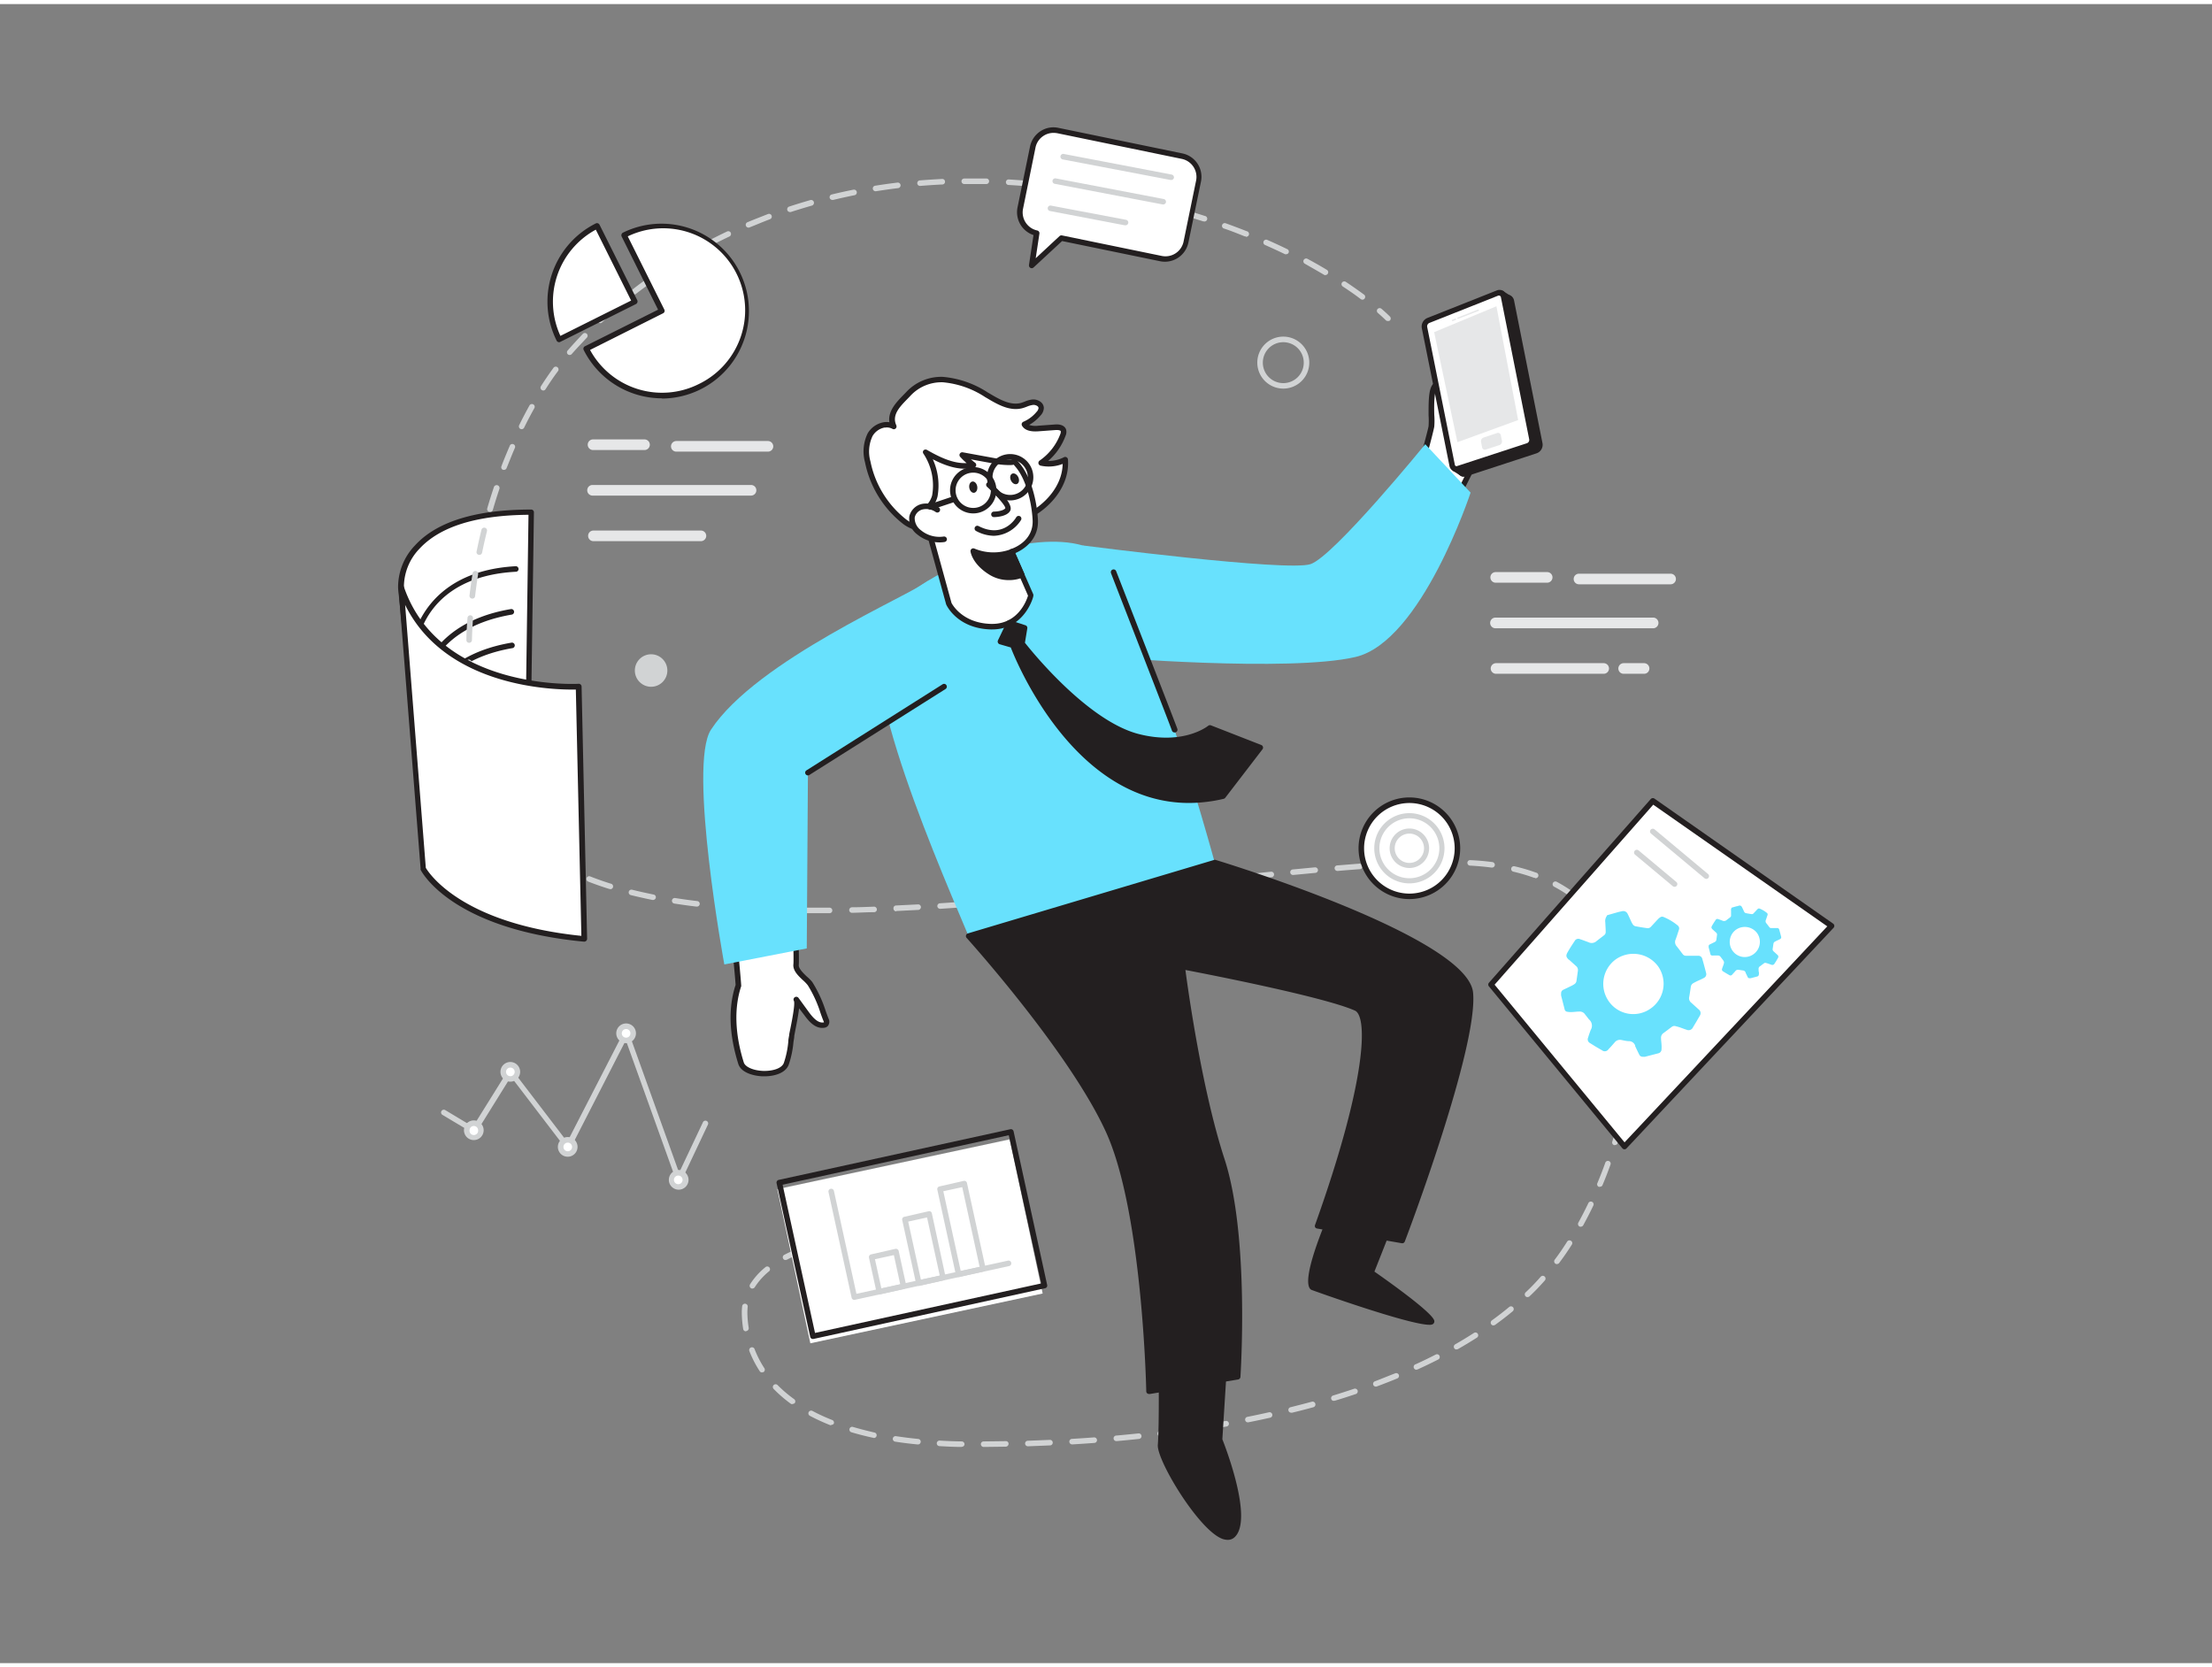 <svg xmlns="http://www.w3.org/2000/svg" viewBox="0 0 400 300" width="406" height="306" className="illustration styles_illustrationTablet__1DWOa"><rect x="0" y="0" width="400" height="300" fill="#808080" stroke="none"/><g id="_517_information_flow_flatline" data-name="#517_information_flow_flatline"><path d="M126.75,96.62H107.31a.46.46,0,0,1-.46-.46.45.45,0,0,1,.46-.46h19.44a.46.46,0,0,1,.46.46A.47.47,0,0,1,126.75,96.62Z" fill="#d1d3d4"></path><path d="M135.81,88.38H107.15a.46.46,0,0,1-.46-.46.45.45,0,0,1,.46-.46h28.66a.45.45,0,0,1,.46.46A.46.46,0,0,1,135.81,88.38Z" fill="#d1d3d4"></path><path d="M116.55,80.14h-9.31a.46.46,0,0,1-.46-.46.45.45,0,0,1,.46-.46h9.31a.46.46,0,0,1,.46.46A.47.47,0,0,1,116.55,80.14Z" fill="#d1d3d4"></path><path d="M138.87,80.43H122.3a.46.46,0,0,1-.46-.46.47.47,0,0,1,.46-.46h16.57a.47.47,0,0,1,.46.46A.46.46,0,0,1,138.87,80.43Z" fill="#d1d3d4"></path><path d="M126.75,96.62H107.31a.46.46,0,0,1-.46-.46.45.45,0,0,1,.46-.46h19.44a.46.46,0,0,1,.46.46A.47.47,0,0,1,126.75,96.62Z" fill="none" stroke="#e6e7e8" stroke-linecap="round" stroke-linejoin="round"></path><path d="M135.81,88.38H107.15a.46.46,0,0,1-.46-.46.45.45,0,0,1,.46-.46h28.66a.45.45,0,0,1,.46.46A.46.46,0,0,1,135.81,88.38Z" fill="none" stroke="#e6e7e8" stroke-linecap="round" stroke-linejoin="round"></path><path d="M116.55,80.14h-9.31a.46.46,0,0,1-.46-.46.45.45,0,0,1,.46-.46h9.31a.46.46,0,0,1,.46.46A.47.47,0,0,1,116.55,80.14Z" fill="none" stroke="#e6e7e8" stroke-linecap="round" stroke-linejoin="round"></path><path d="M138.87,80.43H122.3a.46.46,0,0,1-.46-.46.47.47,0,0,1,.46-.46h16.57a.47.47,0,0,1,.46.46A.46.46,0,0,1,138.87,80.43Z" fill="none" stroke="#e6e7e8" stroke-linecap="round" stroke-linejoin="round"></path><path d="M290,120.6H270.53a.46.46,0,0,1-.46-.46.47.47,0,0,1,.46-.46H290a.47.47,0,0,1,.46.46A.46.46,0,0,1,290,120.6Z" fill="#d1d3d4"></path><path d="M297.3,120.6h-3.69a.45.45,0,0,1-.46-.46.46.46,0,0,1,.46-.46h3.69a.46.46,0,0,1,.46.46A.45.45,0,0,1,297.3,120.6Z" fill="#d1d3d4"></path><path d="M299,112.37H270.37a.47.47,0,0,1,0-.93H299a.47.47,0,0,1,0,.93Z" fill="#d1d3d4"></path><path d="M279.78,104.13h-9.31a.46.46,0,0,1-.46-.46.45.45,0,0,1,.46-.46h9.31a.46.46,0,0,1,.46.46A.47.47,0,0,1,279.78,104.13Z" fill="#d1d3d4"></path><path d="M302.1,104.42H285.53a.46.46,0,1,1,0-.92H302.1a.46.46,0,1,1,0,.92Z" fill="#d1d3d4"></path><path d="M290,120.6H270.53a.46.46,0,0,1-.46-.46.47.47,0,0,1,.46-.46H290a.47.47,0,0,1,.46.46A.46.46,0,0,1,290,120.6Z" fill="none" stroke="#e6e7e8" stroke-linecap="round" stroke-linejoin="round"></path><path d="M297.3,120.6h-3.69a.45.45,0,0,1-.46-.46.46.46,0,0,1,.46-.46h3.69a.46.46,0,0,1,.46.46A.45.45,0,0,1,297.3,120.6Z" fill="none" stroke="#e6e7e8" stroke-linecap="round" stroke-linejoin="round"></path><path d="M299,112.37H270.37a.47.47,0,0,1,0-.93H299a.47.47,0,0,1,0,.93Z" fill="none" stroke="#e6e7e8" stroke-linecap="round" stroke-linejoin="round"></path><path d="M279.78,104.13h-9.31a.46.46,0,0,1-.46-.46.45.45,0,0,1,.46-.46h9.31a.46.46,0,0,1,.46.46A.47.47,0,0,1,279.78,104.13Z" fill="none" stroke="#e6e7e8" stroke-linecap="round" stroke-linejoin="round"></path><path d="M302.1,104.42H285.53a.46.46,0,1,1,0-.92H302.1a.46.46,0,1,1,0,.92Z" fill="none" stroke="#e6e7e8" stroke-linecap="round" stroke-linejoin="round"></path><path d="M122.74,213.12h0a.48.48,0,0,1-.44-.33l-9.13-25.42-10,19.52a.52.52,0,0,1-.4.27.5.5,0,0,1-.44-.2l-9.94-13-6.22,10a.49.49,0,0,1-.68.17L80,200.86a.51.51,0,0,1-.17-.69.5.5,0,0,1,.69-.17l5,3,6.34-10.17a.51.51,0,0,1,.4-.23.45.45,0,0,1,.42.19l9.9,12.95,10.2-19.84a.48.48,0,0,1,.48-.27.48.48,0,0,1,.43.33l9.11,25.36,4.33-9.16a.5.5,0,0,1,.9.43l-4.84,10.25A.49.49,0,0,1,122.74,213.12Z" fill="#d1d3d4"></path><circle cx="85.68" cy="203.64" r="1.28" fill="#fff"></circle><path d="M85.69,205.42a1.78,1.78,0,1,1,1.77-1.78A1.78,1.78,0,0,1,85.69,205.42Zm0-2.55a.77.77,0,0,0-.78.77.78.78,0,1,0,1.55,0A.77.77,0,0,0,85.69,202.87Z" fill="#d1d3d4"></path><circle cx="92.29" cy="193.09" r="1.28" fill="#fff"></circle><path d="M92.29,194.86a1.78,1.78,0,1,1,1.77-1.77A1.78,1.78,0,0,1,92.29,194.86Zm0-2.55a.78.78,0,0,0-.78.78.78.78,0,1,0,.78-.78Z" fill="#d1d3d4"></path><circle cx="113.22" cy="186.12" r="1.28" fill="#fff"></circle><path d="M113.22,187.89a1.78,1.78,0,1,1,1.78-1.77A1.77,1.77,0,0,1,113.22,187.89Zm0-2.55a.78.78,0,1,0,.78.78A.78.78,0,0,0,113.22,185.34Z" fill="#d1d3d4"></path><circle cx="122.74" cy="212.62" r="1.28" fill="#fff"></circle><path d="M122.74,214.39a1.78,1.78,0,1,1,1.77-1.77A1.78,1.78,0,0,1,122.74,214.39Zm0-2.55a.78.78,0,1,0,0,1.55.78.78,0,0,0,0-1.55Z" fill="#d1d3d4"></path><circle cx="102.67" cy="206.66" r="1.28" fill="#fff"></circle><path d="M102.67,208.43a1.78,1.78,0,1,1,1.77-1.77A1.78,1.78,0,0,1,102.67,208.43Zm0-2.55a.78.78,0,0,0-.78.78.78.78,0,1,0,.78-.78Z" fill="#d1d3d4"></path><path d="M72.5,105.53S71.25,91.85,96,91.85l-.74,52.24-19.81-8.77Z" fill="#fff"></path><path d="M95.3,144.59a.52.52,0,0,1-.21,0l-19.8-8.77a.51.51,0,0,1-.3-.41l-3-29.79h0a10.87,10.87,0,0,1,3.06-7.74c3.92-4.3,11-6.48,21-6.48a.49.49,0,0,1,.36.15.5.5,0,0,1,.14.35L95.8,144.1a.51.51,0,0,1-.23.41A.47.47,0,0,1,95.3,144.59ZM76,135l18.85,8.35.72-51c-9.42.07-16,2.13-19.71,6.13a10,10,0,0,0-2.82,7Z" fill="#231f20"></path><path d="M75,116H75a.51.51,0,0,1-.43-.56c0-.13,1.75-12.86,18.67-13.79a.5.5,0,0,1,.53.47.49.49,0,0,1-.47.53C77.21,103.5,75.6,115,75.54,115.53A.51.51,0,0,1,75,116Z" fill="#231f20"></path><path d="M75.87,125.74h0a.5.5,0,0,1-.49-.51c0-.12.26-13,17-15.83a.5.5,0,0,1,.16,1c-15.86,2.71-16.14,14.36-16.14,14.85A.51.51,0,0,1,75.87,125.74Z" fill="#231f20"></path><path d="M76,131.81h0a.51.51,0,0,1-.5-.5c0-.13.27-13,17-15.84a.51.51,0,0,1,.58.41.5.5,0,0,1-.41.58c-15.89,2.72-16.15,14.73-16.15,14.85A.5.5,0,0,1,76,131.81Z" fill="#231f20"></path><path d="M250.93,57.3a.45.45,0,0,1-.36-.16s-.49-.49-1.44-1.32a.49.49,0,0,1,0-.7.51.51,0,0,1,.71,0c1,.86,1.48,1.36,1.5,1.38a.5.5,0,0,1,0,.71A.49.49,0,0,1,250.93,57.3Z" fill="#d1d3d4"></path><path d="M177.87,260.91a.51.51,0,0,1-.5-.5.5.5,0,0,1,.5-.5l4-.05a.47.47,0,0,1,.51.49.52.52,0,0,1-.49.51l-4,.05Zm-4,0h0c-1.37,0-2.72-.08-4-.15a.5.5,0,1,1,.06-1c1.29.08,2.63.13,4,.15a.52.52,0,0,1,.49.51A.5.5,0,0,1,173.87,260.88Zm12-.12a.51.51,0,0,1-.5-.49.5.5,0,0,1,.48-.51l4-.16a.5.5,0,0,1,.52.48.5.5,0,0,1-.48.52l-4,.16Zm-20-.34h0c-1.37-.13-2.72-.3-4-.5a.51.51,0,0,1-.42-.57.5.5,0,0,1,.57-.42c1.27.19,2.59.36,4,.5a.5.5,0,0,1-.05,1Zm28,0a.51.51,0,0,1-.5-.47.5.5,0,0,1,.47-.53q2-.12,4-.27a.51.51,0,0,1,.53.46.5.5,0,0,1-.46.54c-1.33.1-2.66.19-4,.27Zm8-.6a.5.5,0,0,1,0-1c1.32-.12,2.65-.25,4-.39a.5.5,0,0,1,.1,1c-1.32.14-2.65.27-4,.39Zm-43.9-.6h-.1c-1.35-.29-2.67-.63-3.92-1a.5.5,0,0,1-.33-.62.49.49,0,0,1,.62-.34c1.22.36,2.51.69,3.84,1a.5.5,0,0,1-.11,1Zm51.86-.25a.5.5,0,0,1-.06-1c1.33-.17,2.65-.34,4-.53a.51.51,0,0,1,.56.43.49.49,0,0,1-.42.56c-1.32.19-2.65.36-4,.53Zm7.94-1.12a.5.5,0,0,1-.08-1c1.32-.21,2.64-.43,3.94-.67a.5.5,0,0,1,.18,1c-1.31.23-2.63.46-4,.67Zm-67.46-.91a.39.39,0,0,1-.18,0,36.63,36.63,0,0,1-3.68-1.69.5.5,0,0,1-.21-.68.5.5,0,0,1,.68-.2,33.71,33.71,0,0,0,3.58,1.64.51.51,0,0,1,.28.65A.51.51,0,0,1,150.31,256.91Zm75.35-.51a.49.49,0,0,1-.49-.4.5.5,0,0,1,.39-.59c1.31-.26,2.62-.54,3.91-.83a.51.51,0,0,1,.6.38.5.5,0,0,1-.38.6c-1.3.29-2.61.57-3.93.83Zm7.82-1.75a.5.5,0,0,1-.49-.38.5.5,0,0,1,.37-.6c1.3-.33,2.59-.66,3.86-1a.5.5,0,1,1,.27,1c-1.28.35-2.58.69-3.89,1Zm-90.19-1.53a.55.55,0,0,1-.3-.09,24.41,24.41,0,0,1-3.09-2.67.49.49,0,0,1,0-.7.5.5,0,0,1,.71,0,23.82,23.82,0,0,0,3,2.55.5.5,0,0,1,.11.7A.51.51,0,0,1,143.29,253.12Zm97.92-.6a.48.48,0,0,1-.48-.35.5.5,0,0,1,.33-.62c1.28-.39,2.55-.8,3.8-1.22a.51.51,0,0,1,.64.31.52.52,0,0,1-.32.64c-1.26.42-2.53.83-3.83,1.22A.36.36,0,0,1,241.21,252.52ZM248.8,250a.51.51,0,0,1-.47-.32.5.5,0,0,1,.29-.64c1.25-.47,2.5-1,3.72-1.46a.5.5,0,0,1,.38.92c-1.23.51-2.49,1-3.75,1.47A.47.47,0,0,1,248.8,250Zm-111-2.56a.49.49,0,0,1-.41-.22,19.4,19.4,0,0,1-1.88-3.65.5.5,0,0,1,.94-.36,18.52,18.52,0,0,0,1.77,3.46.5.5,0,0,1-.14.69A.48.48,0,0,1,137.75,247.4Zm118.45-.5a.5.5,0,0,1-.21-1c1.22-.56,2.42-1.14,3.59-1.74a.49.49,0,0,1,.67.22.5.5,0,0,1-.21.67c-1.18.6-2.4,1.19-3.63,1.75A.41.41,0,0,1,256.2,246.9Zm7.13-3.65a.5.5,0,0,1-.24-.93c1.16-.67,2.31-1.36,3.4-2.07a.49.49,0,0,1,.69.16.5.5,0,0,1-.15.69c-1.11.71-2.27,1.41-3.45,2.08A.45.45,0,0,1,263.33,243.25ZM134.88,240a.49.49,0,0,1-.49-.42,20.67,20.67,0,0,1-.25-2.73v-.23a9.08,9.08,0,0,1,.07-1.17.5.5,0,1,1,1,.12,9.24,9.24,0,0,0-.06,1v.2a18.61,18.61,0,0,0,.24,2.6.51.51,0,0,1-.42.58Zm135.19-1.06a.52.52,0,0,1-.41-.21.51.51,0,0,1,.11-.7c1.08-.78,2.14-1.6,3.14-2.43a.51.51,0,0,1,.71.06.52.52,0,0,1-.07.71c-1,.84-2.09,1.67-3.19,2.47A.53.53,0,0,1,270.07,238.92Zm6.15-5.12a.5.5,0,0,1-.34-.86c1-.93,1.89-1.88,2.75-2.85a.5.5,0,0,1,.71,0,.51.51,0,0,1,0,.71c-.88,1-1.83,2-2.81,2.9A.52.52,0,0,1,276.22,233.8Zm-140.17-1.54a.51.51,0,0,1-.42-.77,12.77,12.77,0,0,1,2.76-3.09.5.5,0,1,1,.63.77,12,12,0,0,0-2.54,2.85A.52.52,0,0,1,136.05,232.26Zm145.49-4.43a.49.49,0,0,1-.3-.1.51.51,0,0,1-.1-.7c.76-1,1.52-2.11,2.25-3.27a.5.5,0,0,1,.69-.15.49.49,0,0,1,.16.69c-.75,1.18-1.52,2.3-2.3,3.33A.48.48,0,0,1,281.54,227.83Zm-139.49-.74a.47.47,0,0,1-.44-.27.49.49,0,0,1,.21-.67,27.85,27.85,0,0,1,3.74-1.6.5.5,0,0,1,.64.3.5.5,0,0,1-.31.64,26,26,0,0,0-3.61,1.55A.59.59,0,0,1,142.05,227.09Zm35.33-1.88-.12,0c-1.28-.31-2.59-.58-3.89-.82a.5.5,0,0,1,.18-1c1.32.24,2.64.52,3.95.83a.5.5,0,0,1,.37.6A.51.51,0,0,1,177.38,225.21Zm-27.8-.79a.5.5,0,0,1-.11-1c1.28-.29,2.62-.53,4-.72a.5.5,0,0,1,.13,1c-1.34.18-2.65.41-3.9.7Zm19.93-.66h-.07c-1.32-.17-2.65-.3-4-.39a.5.5,0,0,1-.46-.53.52.52,0,0,1,.53-.47c1.33.09,2.68.23,4,.4a.5.5,0,0,1-.06,1Zm-12-.44a.5.5,0,0,1-.5-.47.52.52,0,0,1,.47-.53c1.17-.07,2.37-.1,3.58-.1h.46a.5.5,0,0,1,0,1h-.46c-1.19,0-2.37,0-3.52.1Zm128.34-2.24a.53.53,0,0,1-.24-.06.51.51,0,0,1-.2-.68c.62-1.13,1.23-2.33,1.82-3.55a.5.5,0,0,1,.66-.23.5.5,0,0,1,.24.67c-.59,1.23-1.21,2.44-1.84,3.59A.51.51,0,0,1,285.85,221.08Zm3.46-7.23a.43.43,0,0,1-.19,0,.49.49,0,0,1-.27-.65c.51-1.22,1-2.47,1.44-3.71a.5.5,0,0,1,.64-.3.49.49,0,0,1,.3.64c-.45,1.25-.94,2.52-1.46,3.75A.48.48,0,0,1,289.31,213.85Zm2.72-7.54a.39.39,0,0,1-.15,0,.5.5,0,0,1-.33-.62c.39-1.28.75-2.57,1.07-3.84a.5.5,0,0,1,.61-.36.49.49,0,0,1,.36.6c-.32,1.29-.69,2.6-1.08,3.89A.49.49,0,0,1,292,206.31Zm2-7.77h-.1a.5.5,0,0,1-.4-.58c.26-1.32.48-2.64.66-3.93a.5.5,0,0,1,.56-.43.51.51,0,0,1,.43.57c-.18,1.3-.4,2.64-.66,4A.5.5,0,0,1,294,198.54Zm1.07-7.93h0a.5.5,0,0,1-.46-.54c.09-1.3.14-2.59.14-3.84v-.13a.51.51,0,0,1,.5-.5.5.5,0,0,1,.5.5v.12c0,1.28-.05,2.6-.15,3.92A.49.49,0,0,1,295.06,190.61Zm0-8a.49.49,0,0,1-.5-.45,36.69,36.69,0,0,0-.53-3.92.51.51,0,0,1,.4-.59.5.5,0,0,1,.58.4,38.94,38.94,0,0,1,.55,4,.5.5,0,0,1-.46.54Zm-1.5-7.85a.51.51,0,0,1-.48-.36,29.69,29.69,0,0,0-1.41-3.67.5.5,0,1,1,.9-.42,29.65,29.65,0,0,1,1.47,3.8.5.5,0,0,1-.33.62A.4.4,0,0,1,293.52,174.75Zm-3.4-7.22a.52.52,0,0,1-.42-.22,23.4,23.4,0,0,0-2.44-3.06.5.5,0,0,1,0-.71.49.49,0,0,1,.7,0,23.94,23.94,0,0,1,2.55,3.19.49.49,0,0,1-.13.69A.51.51,0,0,1,290.12,167.53Zm-142.27-3.17H146a.5.5,0,0,1-.49-.51.49.49,0,0,1,.5-.49h0c1.32,0,2.66,0,4,0h0a.5.5,0,0,1,.5.5.49.49,0,0,1-.49.5Zm6.13-.07a.5.5,0,0,1-.5-.49.52.52,0,0,1,.49-.51c1.33,0,2.66-.06,4-.11a.52.52,0,0,1,.52.49.5.5,0,0,1-.48.51c-1.35,0-2.69.09-4,.11Zm-12,0h0c-1.36,0-2.69-.08-4-.13a.5.5,0,0,1-.47-.53.49.49,0,0,1,.52-.47c1.31.05,2.65.1,4,.13a.5.5,0,0,1,.49.52A.5.5,0,0,1,142,164.29Zm20-.26a.5.5,0,0,1-.49-.48A.49.49,0,0,1,162,163l4-.2a.49.49,0,0,1,.53.47.51.51,0,0,1-.47.53l-4,.2Zm-28-.09h0c-1.36-.09-2.69-.19-4-.31a.5.5,0,0,1-.45-.55.52.52,0,0,1,.54-.45c1.31.12,2.64.23,4,.32a.49.49,0,0,1,.46.53A.51.51,0,0,1,134,163.94ZM170,163.6a.51.51,0,0,1-.5-.47.5.5,0,0,1,.47-.53l4-.27a.49.49,0,0,1,.53.47.5.5,0,0,1-.46.53l-4,.27Zm-44-.4h-.06c-1.35-.16-2.69-.35-4-.55a.5.5,0,1,1,.15-1c1.29.2,2.61.39,4,.55a.5.5,0,0,1,.44.56A.51.51,0,0,1,126,163.2Zm52-.16a.5.5,0,0,1,0-1l4-.32a.5.5,0,0,1,.54.45.49.49,0,0,1-.45.54l-4,.32Zm8-.67a.5.5,0,0,1-.5-.46.51.51,0,0,1,.45-.54l4-.36a.49.49,0,0,1,.54.45.49.49,0,0,1-.45.54l-4,.37ZM118.06,162H118c-1.34-.27-2.66-.57-3.93-.88a.51.51,0,0,1-.37-.61.5.5,0,0,1,.61-.36c1.25.31,2.56.6,3.89.87a.49.49,0,0,1,.39.58A.51.51,0,0,1,118.06,162Zm166.58-.2a.48.48,0,0,1-.3-.11,25.38,25.38,0,0,0-3.31-2.09.5.5,0,0,1-.21-.68.51.51,0,0,1,.68-.21,26.42,26.42,0,0,1,3.44,2.19.5.5,0,0,1-.3.9ZM194,161.62a.5.5,0,0,1-.5-.45.52.52,0,0,1,.45-.55c1.34-.12,2.67-.26,4-.39a.5.5,0,0,1,.1,1l-4,.4Zm8-.8a.49.49,0,0,1-.49-.45.5.5,0,0,1,.44-.55l4-.41a.48.48,0,0,1,.55.44.5.5,0,0,1-.45.55l-4,.42ZM110.29,160a.39.39,0,0,1-.15,0c-1.33-.42-2.62-.87-3.81-1.34a.5.5,0,0,1,.36-.93c1.18.46,2.44.91,3.75,1.32a.5.5,0,0,1-.15,1Zm99.63,0a.5.5,0,0,1,0-1l4-.43a.5.5,0,0,1,.11,1l-4,.43Zm8.06-.86-.09-.5v-.5l3.94-.42a.5.5,0,0,1,.11,1Zm-.09-.5h0Zm8-.34a.49.49,0,0,1-.49-.45.5.5,0,0,1,.44-.55l4-.41a.5.5,0,1,1,.1,1l-4,.41ZM277.6,158l-.17,0a33.26,33.26,0,0,0-3.78-1.12.5.5,0,0,1-.37-.6.49.49,0,0,1,.6-.37,32.62,32.62,0,0,1,3.89,1.15.5.5,0,0,1-.17,1Zm-43.76-.52a.5.5,0,0,1-.05-1l4-.38a.52.52,0,0,1,.54.46.51.51,0,0,1-.45.54l-4,.38Zm-131-.43a.44.44,0,0,1-.22,0,37,37,0,0,1-3.53-2,.51.51,0,0,1-.15-.7.49.49,0,0,1,.69-.14,37.37,37.37,0,0,0,3.43,1.94.5.5,0,0,1-.22.95Zm139-.3a.5.5,0,0,1,0-1l4-.32a.5.5,0,0,1,.08,1c-1.31.1-2.64.2-4,.32Zm28-.6h-.07c-1.26-.17-2.59-.29-3.94-.36a.5.5,0,0,1-.48-.52.48.48,0,0,1,.53-.47c1.38.06,2.73.18,4,.35a.51.51,0,0,1,.43.57A.51.51,0,0,1,269.83,156.14Zm-20,0a.5.5,0,0,1,0-1c1.37-.09,2.71-.16,4-.22a.48.48,0,0,1,.52.47.49.49,0,0,1-.47.52c-1.3.07-2.63.14-4,.23Zm8-.38a.5.5,0,0,1-.5-.48.5.5,0,0,1,.49-.52c1.38,0,2.73,0,4,0h0a.5.5,0,0,1,.5.5.51.51,0,0,1-.5.5c-1.28,0-2.62,0-4,0ZM96.16,152.68a.52.52,0,0,1-.33-.12A25.24,25.24,0,0,1,93,149.67.49.49,0,0,1,93,149a.51.51,0,0,1,.71.06,24.88,24.88,0,0,0,2.76,2.77.51.51,0,0,1,.06.71A.52.52,0,0,1,96.16,152.68ZM91,146.58a.5.5,0,0,1-.43-.25c-.37-.64-.71-1.31-1-2s-.49-1.12-.72-1.69a.51.51,0,0,1,.27-.65.52.52,0,0,1,.66.27c.22.56.46,1.11.7,1.66s.62,1.29,1,1.9a.49.49,0,0,1-.18.68A.47.47,0,0,1,91,146.58ZM88,139.2a.49.49,0,0,1-.47-.34c-.41-1.26-.79-2.57-1.13-3.88a.5.5,0,0,1,1-.25c.33,1.3.7,2.58,1.11,3.82a.51.51,0,0,1-.32.63Zm-2-7.76a.49.49,0,0,1-.49-.4c-.25-1.3-.46-2.64-.64-4a.5.5,0,0,1,1-.13c.17,1.33.38,2.65.62,3.93a.51.51,0,0,1-.4.59Zm-1-7.94a.5.5,0,0,1-.5-.46c-.1-1.32-.16-2.68-.19-4a.5.5,0,0,1,.49-.51.55.55,0,0,1,.51.49c0,1.33.09,2.67.19,4a.5.5,0,0,1-.47.54Zm-.18-8h0a.49.49,0,0,1-.48-.51c0-1.33.1-2.68.2-4a.5.5,0,1,1,1,.07c-.1,1.33-.17,2.67-.2,4A.5.5,0,0,1,84.76,115.49Zm.58-8h-.06a.5.5,0,0,1-.44-.56c.16-1.31.34-2.65.56-4a.5.5,0,1,1,1,.15c-.21,1.32-.39,2.65-.55,4A.49.49,0,0,1,85.34,107.5Zm1.27-7.91h-.1a.49.49,0,0,1-.39-.59c.27-1.31.56-2.63.88-3.93a.5.5,0,0,1,1,.24c-.32,1.29-.62,2.6-.88,3.89A.5.5,0,0,1,86.61,99.59Zm1.92-7.78a.34.34,0,0,1-.14,0,.49.49,0,0,1-.34-.62c.37-1.29.78-2.59,1.2-3.84a.5.5,0,1,1,1,.32c-.42,1.24-.82,2.52-1.19,3.8A.49.49,0,0,1,88.53,91.81Zm2.55-7.59a.39.39,0,0,1-.18,0,.5.5,0,0,1-.29-.64c.48-1.27,1-2.52,1.52-3.73a.49.49,0,0,1,.66-.26.5.5,0,0,1,.26.66c-.52,1.19-1,2.44-1.51,3.68A.49.49,0,0,1,91.08,84.22Zm3.19-7.35a.59.59,0,0,1-.22-.05.51.51,0,0,1-.23-.67c.6-1.23,1.23-2.43,1.87-3.58a.51.51,0,0,1,.68-.19.5.5,0,0,1,.2.68c-.63,1.13-1.26,2.32-1.85,3.53A.51.51,0,0,1,94.27,76.87Zm3.91-7a.56.56,0,0,1-.27-.08.5.5,0,0,1-.15-.69c.74-1.17,1.51-2.29,2.28-3.34a.5.5,0,0,1,.7-.1.51.51,0,0,1,.11.7c-.76,1-1.52,2.13-2.25,3.27A.5.5,0,0,1,98.18,69.88ZM103,63.45a.46.46,0,0,1-.33-.13.49.49,0,0,1,0-.7c.87-1,1.79-2,2.74-3a.5.5,0,0,1,.7,0,.5.5,0,0,1,0,.71c-.93,1-1.84,1.94-2.7,2.93A.5.5,0,0,1,103,63.45Zm5.58-5.75a.49.49,0,0,1-.37-.16.5.5,0,0,1,0-.71c1-.9,2-1.8,3-2.67a.49.49,0,0,1,.7.05.51.51,0,0,1-.06.71c-1,.86-2,1.75-3,2.65A.5.5,0,0,1,108.54,57.7Zm137.79-4.25a.57.57,0,0,1-.3-.1c-1-.77-2.12-1.54-3.26-2.29a.5.5,0,0,1-.14-.69.51.51,0,0,1,.7-.14c1.14.76,2.25,1.54,3.3,2.31a.5.5,0,0,1,.1.7A.48.48,0,0,1,246.33,53.45Zm-131.69-.94a.5.5,0,0,1-.3-.89c1-.82,2.14-1.62,3.24-2.4a.51.51,0,0,1,.7.12.52.52,0,0,1-.12.7c-1.09.77-2.17,1.56-3.21,2.37A.5.5,0,0,1,114.64,52.51Zm125-3.49a.47.47,0,0,1-.25-.07c-1.12-.66-2.29-1.32-3.47-2a.5.5,0,0,1-.21-.68.51.51,0,0,1,.68-.21c1.2.65,2.38,1.31,3.51,2a.5.5,0,0,1,.17.69A.51.51,0,0,1,239.65,49ZM121.19,47.89a.49.49,0,0,1-.42-.23.5.5,0,0,1,.15-.69c1.13-.72,2.29-1.43,3.44-2.1a.5.5,0,0,1,.5.86c-1.14.67-2.28,1.37-3.4,2.08A.45.45,0,0,1,121.19,47.89Zm111.4-2.66a.41.41,0,0,1-.21,0c-1.19-.57-2.4-1.13-3.62-1.67a.5.5,0,0,1-.26-.66.5.5,0,0,1,.66-.26c1.23.54,2.46,1.11,3.65,1.69A.49.49,0,0,1,233,45,.48.48,0,0,1,232.59,45.23ZM128.11,43.86a.5.5,0,0,1-.44-.27.49.49,0,0,1,.21-.67c1.18-.62,2.39-1.23,3.6-1.8a.5.5,0,0,1,.67.23.51.51,0,0,1-.24.67c-1.2.57-2.4,1.17-3.57,1.78A.46.46,0,0,1,128.11,43.86ZM225.26,42a.58.58,0,0,1-.18,0c-1.23-.49-2.48-1-3.73-1.41a.5.5,0,1,1,.33-.94c1.26.45,2.53.93,3.77,1.42a.5.5,0,0,1-.19,1Zm-89.91-1.58a.5.5,0,0,1-.46-.31.51.51,0,0,1,.26-.66c1.24-.52,2.5-1,3.74-1.49a.5.5,0,1,1,.35.94c-1.23.46-2.47,1-3.7,1.48A.65.65,0,0,1,135.35,40.43Zm82.37-1.13-.15,0c-1.24-.4-2.51-.79-3.82-1.16a.5.5,0,0,1,.28-1c1.32.39,2.6.78,3.85,1.18a.5.5,0,0,1-.16,1Zm-74.87-1.69a.5.5,0,0,1-.48-.34.52.52,0,0,1,.32-.64c1.28-.42,2.57-.81,3.85-1.18a.5.5,0,1,1,.27,1c-1.26.36-2.54.75-3.81,1.16A.4.4,0,0,1,142.85,37.61ZM210,37.07a.3.3,0,0,1-.13,0c-1.26-.32-2.55-.63-3.88-.93a.5.5,0,1,1,.22-1c1.34.3,2.64.62,3.91,1a.49.49,0,0,1,.36.6A.5.5,0,0,1,210,37.07Zm-59.48-1.66a.5.5,0,0,1-.49-.38.5.5,0,0,1,.37-.6c1.3-.32,2.63-.61,3.93-.87a.5.5,0,1,1,.2,1c-1.3.26-2.61.55-3.89.86Zm51.66-.11h-.09c-1.29-.26-2.59-.5-3.93-.73a.5.5,0,0,1-.41-.58.49.49,0,0,1,.58-.4c1.34.23,2.66.47,3.95.73a.48.48,0,0,1,.39.58A.49.49,0,0,1,202.21,35.3Zm-7.89-1.36h-.07c-1.3-.19-2.62-.36-4-.53a.5.5,0,1,1,.12-1c1.35.16,2.68.34,4,.53a.5.5,0,0,1-.07,1Zm-35.92-.1a.5.5,0,0,1-.08-1c1.31-.21,2.65-.4,4-.56a.5.5,0,1,1,.12,1c-1.33.16-2.66.35-4,.56Zm28-.84h0c-1.34-.12-2.68-.22-4-.29a.5.5,0,0,1-.47-.53.49.49,0,0,1,.52-.47c1.32.08,2.67.18,4,.3a.5.5,0,0,1,0,1Zm-20-.12a.5.5,0,0,1,0-1c1.35-.11,2.7-.19,4-.26a.49.49,0,0,1,.52.48.49.49,0,0,1-.47.52c-1.32.06-2.65.15-4,.26Zm12-.34h0c-1.35,0-2.67,0-4,0h0a.5.5,0,0,1,0-1c1.32,0,2.67,0,4,0a.49.49,0,0,1,.49.51A.5.5,0,0,1,178.36,32.54Z" fill="#d1d3d4"></path><path d="M183.35,226.9l-.15,0-1.9-.59a.5.5,0,1,1,.28-1l1.93.6a.5.5,0,0,1-.16,1Z" fill="#d1d3d4"></path><path d="M126.53,69.17a15.3,15.3,0,0,0-13.68-27.38l6.84,13.69L106,62.32A15.3,15.3,0,0,0,126.53,69.17Z" fill="#fff"></path><path d="M119.7,71.29a15.86,15.86,0,0,1-14.15-8.74.5.5,0,0,1,.22-.67L119,55.26,112.4,42a.5.5,0,0,1,0-.38.48.48,0,0,1,.25-.29,15.81,15.81,0,1,1,7.08,30Zm-13-8.75a14.82,14.82,0,0,0,19.64,6.18h0A14.8,14.8,0,0,0,113.52,42l6.61,13.24a.49.49,0,0,1-.22.67Z" fill="#231f20"></path><path d="M101.11,60.64,114.8,53.8,108,40.11A15.3,15.3,0,0,0,101.11,60.64Z" fill="#fff"></path><path d="M101.11,61.14a.51.51,0,0,1-.45-.27,15.82,15.82,0,0,1,7.08-21.21.51.51,0,0,1,.67.23l6.84,13.69a.5.5,0,0,1,0,.38.53.53,0,0,1-.26.29l-13.69,6.84A.42.42,0,0,1,101.11,61.14Zm6.63-20.35A14.82,14.82,0,0,0,101.34,60l12.79-6.39Z" fill="#231f20"></path><path d="M256,87.34s2.67-9.57,2.91-10.92-.49-6.74,1-7.56,2.42,4.06,2.42,7.56c0,0,6.06-13.22,7.76-11.28s1.94,6.06,1.21,8.24S261,94.23,261,94.23Z" fill="#fff"></path><path d="M261,94.73a.48.48,0,0,1-.4-.2l-5.09-6.89a.52.52,0,0,1-.08-.43c0-.1,2.66-9.56,2.9-10.87a14.39,14.39,0,0,0,0-2c0-3,0-5.28,1.18-5.94a1.09,1.09,0,0,1,1.13,0c1.16.68,1.73,3.62,1.94,6,1.65-3.4,4.93-9.67,6.79-10a1,1,0,0,1,.95.36c1.89,2.16,2,6.54,1.31,8.73s-9.83,20.16-10.21,20.92a.48.48,0,0,1-.41.27Zm-4.54-7.49,4.46,6c1.75-3.45,9.16-18.18,9.79-20.06.72-2.17.39-6-1.12-7.75-.87-.17-4.11,5-6.92,11.16a.49.49,0,0,1-.56.28.5.5,0,0,1-.4-.49c0-3.14-.76-6.67-1.54-7.13a.12.12,0,0,0-.14,0c-.76.43-.7,3.43-.67,5a13.51,13.51,0,0,1,0,2.16C259.13,77.77,256.92,85.73,256.5,87.24Z" fill="#231f20"></path><path d="M241.65,216.86s-6.23,14.22-4.29,15.19,21.68,7.43,21.51,6.14-10.94-8.81-10.94-8.81l4.95-12.52Z" fill="#231f20"></path><path d="M258.48,238.82c-3.79,0-21.17-6.24-21.34-6.32-.88-.45-1.53-3.09,4.05-15.84a.49.49,0,0,1,.46-.3h11.23a.49.49,0,0,1,.41.22.45.45,0,0,1,.05.46l-4.8,12.16c3.44,2.41,10.65,7.6,10.83,8.92a.6.6,0,0,1-.26.58A1.18,1.18,0,0,1,258.48,238.82ZM242,217.36c-3.08,7.09-5.08,13.58-4.38,14.25,2.06,1,17.2,5.87,20.48,6.24-1.25-1.35-6-4.94-10.44-8.06a.48.48,0,0,1-.17-.59l4.67-11.84Z" fill="#231f20"></path><path d="M209.89,245.06c.24.73.24,12.6,0,15.51S219.83,280,223,276.82s-2.43-17.22-2.43-17.22l1-16Z" fill="#231f20"></path><path d="M222,277.71a3,3,0,0,1-1.24-.3c-4.32-2-11.61-14.17-11.39-16.88.25-3,.22-14.54,0-15.32a.56.56,0,0,1,.07-.42.52.52,0,0,1,.35-.23l11.69-1.45a.48.48,0,0,1,.4.13.5.5,0,0,1,.16.4l-1,15.88c.75,1.9,5.51,14.43,2.28,17.65A1.79,1.79,0,0,1,222,277.71Zm-11.58-32.22c.2,2.65.15,12.69-.05,15.13-.18,2.11,6.73,14,10.81,15.88.85.39,1.22.17,1.43,0,2.39-2.39-1-12.85-2.55-16.67a.41.41,0,0,1,0-.22l1-15.4Z" fill="#231f20"></path><path d="M195.77,97.89c-9.13-2.6-25.21,2.59-35,11.65-7.78,7.23,7,41.52,14.38,59l44.52-13.29S204.89,100.5,195.77,97.89Z" fill="#68e1fd"></path><path d="M219.69,155.24S265,169,265.88,178.83s-12.31,44.81-12.31,44.81L238.25,221s13.14-36.67,6.92-39.44S213.74,174,213.74,174s2.6,20.87,7.19,34.95,2.85,39.22,2.85,39.22l-16,2.63s-.6-32.34-7.34-47.11-25.27-35.19-25.27-35.19Z" fill="#231f20"></path><path d="M207.78,251.33a.52.52,0,0,1-.32-.11.48.48,0,0,1-.18-.38c0-.32-.67-32.41-7.3-46.91s-25-34.86-25.18-35.07a.47.47,0,0,1-.11-.47.49.49,0,0,1,.33-.34l44.53-13.29a.45.45,0,0,1,.28,0c1.87.56,45.6,14,46.55,24,.93,9.86-11.8,43.61-12.35,45a.49.49,0,0,1-.55.31l-15.32-2.66a.5.5,0,0,1-.35-.24.51.51,0,0,1,0-.42C247.3,194.23,247.3,183,245,182c-5.53-2.46-26.59-6.57-30.64-7.34.49,3.71,3,21.72,7.07,34.18,4.57,14,2.89,39.16,2.88,39.41a.51.51,0,0,1-.42.46l-16,2.63Zm-31.72-82.55c3.08,3.47,18.77,21.47,24.83,34.73,6.22,13.61,7.25,42.3,7.37,46.74l15-2.47c.2-3.26,1.35-25.77-2.85-38.64-4.55-14-7.18-34.84-7.21-35a.5.5,0,0,1,.16-.43.48.48,0,0,1,.43-.12c1,.19,25.34,4.77,31.54,7.54,2.88,1.28,2.6,8.27-.85,21.35-2.13,8.09-4.86,16-5.6,18.16l14.32,2.49c1.44-3.85,13-35.13,12.14-44.21-.25-2.67-4.47-7.45-23.13-15.07-10.59-4.32-21.21-7.63-22.56-8Z" fill="#231f20"></path><path d="M159.91,76.06a2.49,2.49,0,0,1,1.69.28c-1.1-2.42,1.14-4.29,2.59-5.83a8.16,8.16,0,0,1,6.34-2.66,16.91,16.91,0,0,1,7.92,2.79c2,1.15,4.14,2.5,6.33,1.9a10.74,10.74,0,0,1,2-.6c.69-.06,1.51.36,1.52,1.06a1.6,1.6,0,0,1-.44,1,6.9,6.9,0,0,1-2.61,2c.5.81,1.64.83,2.59.76l3-.22c.56,0,1.27,0,1.48.52a1.26,1.26,0,0,1-.09.89,10.56,10.56,0,0,1-3.91,5,6.32,6.32,0,0,0,4.33-.58c.33,4.3-2.85,8.26-6.72,10.2A27.27,27.27,0,0,1,173.51,95c-3.18-.08-7.22.69-10-1.45a18.29,18.29,0,0,1-6.63-10.79,7.15,7.15,0,0,1,.43-4.9A3.7,3.7,0,0,1,159.91,76.06Z" fill="#fff"></path><path d="M169.44,95.57c-2.19,0-4.43-.24-6.2-1.62a18.85,18.85,0,0,1-6.82-11.1,7.47,7.47,0,0,1,.49-5.24,4.22,4.22,0,0,1,2.92-2h0a3.49,3.49,0,0,1,1,0c-.31-2,1.29-3.64,2.49-4.88l.49-.5a8.63,8.63,0,0,1,6.71-2.82,17.65,17.65,0,0,1,8.16,2.86l.15.08c1.81,1.08,3.87,2.29,5.79,1.77.24-.07.46-.15.69-.24a4.75,4.75,0,0,1,1.39-.38,2.14,2.14,0,0,1,1.57.51,1.42,1.42,0,0,1,.49,1,2.05,2.05,0,0,1-.55,1.33,7.59,7.59,0,0,1-2.11,1.76,3.62,3.62,0,0,0,1.66.14l3-.22c1-.08,1.72.2,2,.84a1.7,1.7,0,0,1-.09,1.24,11,11,0,0,1-3.12,4.51,5.92,5.92,0,0,0,2.84-.67.5.5,0,0,1,.73.4c.37,4.78-3.24,8.81-7,10.69a27.75,27.75,0,0,1-12.65,2.5c-.7,0-1.44,0-2.2,0S170.07,95.57,169.44,95.57Zm-9.45-19a3.21,3.21,0,0,0-2.21,1.55,6.56,6.56,0,0,0-.38,4.56,17.82,17.82,0,0,0,6.45,10.5c2,1.55,4.75,1.46,7.41,1.37.79,0,1.55,0,2.27,0a26.36,26.36,0,0,0,12.17-2.4c3.25-1.63,6.4-5,6.46-9a6.9,6.9,0,0,1-4,.31.52.52,0,0,1-.38-.4.54.54,0,0,1,.21-.51,10.13,10.13,0,0,0,3.74-4.78,1.08,1.08,0,0,0,.09-.53c-.07-.17-.44-.25-1-.21l-3,.22c-1.08.08-2.41,0-3-1a.53.53,0,0,1-.05-.41.54.54,0,0,1,.28-.31,6.3,6.3,0,0,0,2.42-1.82,1.13,1.13,0,0,0,.33-.66.43.43,0,0,0-.16-.32,1.2,1.2,0,0,0-.82-.25,4.42,4.42,0,0,0-1.11.31,8,8,0,0,1-.78.27c-2.34.64-4.59-.69-6.57-1.87l-.15-.08a16.63,16.63,0,0,0-7.68-2.72,7.66,7.66,0,0,0-5.95,2.5l-.5.52c-1.4,1.43-2.84,2.91-2,4.76a.51.51,0,0,1-.12.58.48.48,0,0,1-.58.06,2.11,2.11,0,0,0-1.37-.22Z" fill="#231f20"></path><path d="M183,99l3.47,7.91s-1.47,5.82-7.25,5.65-7.6-4.17-7.61-4.18l-2.41-8.79-1.49-5.4a6,6,0,0,1-.46-1.66c.14-1.31,1.6-2.25,1.84-3.62a10.9,10.9,0,0,0-1.65-7.88c2.66,1.5,5.66,3,8.63,2.29a14.06,14.06,0,0,1-2-1.8l6.23,1.14a14.66,14.66,0,0,0,2.43.18c.92,0,.47-.48,1.3.48,2.08,2.4,3.05,6.84,3.22,9.92C187.46,97.66,183,99,183,99Z" fill="#fff"></path><path d="M179.42,113.08h-.26c-6.19-.18-8.06-4.5-8.07-4.54l-3.9-14.2a4.54,4.54,0,0,0-.15-.43,3.33,3.33,0,0,1-.33-1.42,4.42,4.42,0,0,1,1-2.06,4.06,4.06,0,0,0,.85-1.59A10.4,10.4,0,0,0,167,81.32a.48.48,0,0,1,0-.61.5.5,0,0,1,.61-.1c2.19,1.25,4.69,2.51,7.18,2.39a12.16,12.16,0,0,1-1.15-1.12.48.48,0,0,1-.07-.58.5.5,0,0,1,.52-.25l6.24,1.14a15,15,0,0,0,2.28.17,1.06,1.06,0,0,0,.46-.06c.51-.18.7,0,1.22.64,2.25,2.6,3.23,7.15,3.4,10.29.2,3.79-2.85,5.52-4.11,6.06l3.27,7.44a.62.62,0,0,1,0,.33C186.9,107.12,185.32,113.08,179.42,113.08Zm-7.37-4.82s1.76,3.67,7.14,3.82h.23c4.67,0,6.21-4.21,6.48-5.11l-3.4-7.75a.49.49,0,0,1,0-.41.52.52,0,0,1,.31-.27c.17-.05,4.13-1.31,3.92-5.26-.17-3.21-1.2-7.43-3.1-9.61-.16-.19-.25-.31-.32-.38a2.76,2.76,0,0,1-.61.07,15.24,15.24,0,0,1-2.51-.19l-4.62-.84.76.61a.48.48,0,0,1,.19.5.51.51,0,0,1-.37.39c-2.6.6-5.16-.33-7.47-1.52a11.38,11.38,0,0,1,.86,6.71,5,5,0,0,1-1,2,3.52,3.52,0,0,0-.81,1.58,3.17,3.17,0,0,0,.26,1,4.76,4.76,0,0,1,.18.53l3.9,14.18Z" fill="#231f20"></path><path d="M184.78,103.18a6.07,6.07,0,0,1-5.64-.48c-2.92-1.82-3.14-3.82-3.14-3.82a9.38,9.38,0,0,0,7,.14Z" fill="#231f20"></path><path d="M182.41,104.16a6.62,6.62,0,0,1-3.53-1c-3.09-1.93-3.37-4.1-3.38-4.2a.5.5,0,0,1,.71-.5,8.93,8.93,0,0,0,6.55.13.5.5,0,0,1,.65.26l1.83,4.16a.5.5,0,0,1-.24.65A6.41,6.41,0,0,1,182.41,104.16Zm-5.58-4.45a7,7,0,0,0,2.58,2.57,5.58,5.58,0,0,0,4.71.62l-1.43-3.24A9.66,9.66,0,0,1,176.83,99.71Z" fill="#231f20"></path><path d="M178.8,86.9s3.92,3.56,3.43,4.48-2.52.89-2.52.89" fill="#fff"></path><path d="M179.73,92.77h0a.49.49,0,0,1-.49-.5.5.5,0,0,1,.5-.5h0c.7,0,1.82-.2,2.06-.63,0-.42-1.54-2.24-3.33-3.87a.5.5,0,0,1,.67-.74c1.93,1.75,4.1,4,3.54,5.08S180.07,92.77,179.73,92.77Z" fill="#231f20"></path><ellipse cx="176" cy="87.34" rx="0.73" ry="1.03" transform="translate(-11.58 28.88) rotate(-9.08)" fill="#231f20"></ellipse><ellipse cx="183.47" cy="85.83" rx="0.73" ry="1.03" transform="translate(-19.04 89.87) rotate(-26.21)" fill="#231f20"></ellipse><path d="M179.74,96.15a7,7,0,0,1-3.23-.87.5.5,0,0,1-.22-.67.49.49,0,0,1,.67-.22c4.52,2.33,6.73-1.45,6.82-1.61a.5.5,0,0,1,.87.49A6.06,6.06,0,0,1,179.74,96.15Z" fill="#231f20"></path><path d="M169.49,91.44a3.58,3.58,0,0,0-2.69-.56,2.46,2.46,0,0,0-1.89,1.87,3.1,3.1,0,0,0,1.28,2.76,5.8,5.8,0,0,0,4.53,1.27" fill="#fff"></path><path d="M169.87,97.34a6.32,6.32,0,0,1-4-1.44,3.55,3.55,0,0,1-1.44-3.24,3,3,0,0,1,2.27-2.27,4.06,4.06,0,0,1,3.07.63.51.51,0,0,1,.15.7.51.51,0,0,1-.7.14,3,3,0,0,0-2.3-.49,1.93,1.93,0,0,0-1.51,1.46,2.68,2.68,0,0,0,1.11,2.3,5.24,5.24,0,0,0,4.13,1.15.52.52,0,0,1,.58.42.51.51,0,0,1-.42.57A5.82,5.82,0,0,1,169.87,97.34Z" fill="#231f20"></path><path d="M182.49,111.9l-1.61,3.38,2.24.65s12.1,33.39,38,27.29l6.73-8.77-9.11-3.56s-4.46,3.76-13,1.59c-10.06-2.56-21-16.85-21-16.85l.47-2.83Z" fill="#231f20"></path><path d="M215,144.46c-20.7,0-31.15-25.36-32.22-28.12l-2-.58a.5.5,0,0,1-.32-.28.51.51,0,0,1,0-.42l1.61-3.37a.48.48,0,0,1,.6-.26l2.77.9a.5.5,0,0,1,.33.56l-.43,2.6c1.27,1.61,11.41,14.17,20.6,16.51,8.13,2.07,12.49-1.46,12.53-1.49a.51.51,0,0,1,.5-.09l9.12,3.56a.5.5,0,0,1,.29.33.49.49,0,0,1-.08.44l-6.74,8.78a.53.53,0,0,1-.28.18A27.62,27.62,0,0,1,215,144.46ZM181.58,115l1.68.5a.46.46,0,0,1,.33.3c.12.33,12.2,32.75,37.26,27l6.23-8.11-8.24-3.22c-1.06.77-5.52,3.47-13.18,1.52-10.11-2.58-20.82-16.45-21.27-17a.5.5,0,0,1-.1-.39l.4-2.4-1.94-.63Z" fill="#231f20"></path><path d="M176,92.1a4.19,4.19,0,1,1,4.18-4.18A4.19,4.19,0,0,1,176,92.1Zm0-7.37a3.19,3.19,0,1,0,3.18,3.19A3.19,3.19,0,0,0,176,84.73Z" fill="#231f20"></path><path d="M182.67,89.75a4.19,4.19,0,1,1,4.19-4.19A4.19,4.19,0,0,1,182.67,89.75Zm0-7.37a3.19,3.19,0,1,0,3.19,3.18A3.19,3.19,0,0,0,182.67,82.38Z" fill="#231f20"></path><path d="M168.32,91.42a.5.5,0,0,1-.16-1l4-1.34a.5.5,0,0,1,.31,1l-4,1.33A.45.45,0,0,1,168.32,91.42Z" fill="#231f20"></path><path d="M273,53.25s-.55-.39-1.37-.9c0,0-.92,1.82-.94,1.75S273,53.25,273,53.25Z" fill="#231f20"></path><path d="M270.75,54.61h-.13a.49.49,0,0,1-.43-.37c-.06-.23-.09-.36.14-.52s.52-1,.84-1.58a.48.48,0,0,1,.31-.26.45.45,0,0,1,.39.06c.84.51,1.4.91,1.4.91a.49.49,0,0,1-.13.88c-.87.3-1.84.64-2.14.77A.3.3,0,0,1,270.75,54.61Zm1.06-1.54,0,.06.08,0Z" fill="#231f20"></path><polygon points="264.46 84.91 263.13 84.05 263.69 82.64 264.46 84.91" fill="#231f20"></polygon><path d="M264.47,85.41a.48.48,0,0,1-.28-.08l-1.33-.86a.49.49,0,0,1-.19-.6l.56-1.41a.54.54,0,0,1,.48-.32.51.51,0,0,1,.46.34l.77,2.27a.5.5,0,0,1-.17.56A.49.49,0,0,1,264.47,85.41Z" fill="#231f20"></path><path d="M265.07,84.93l12.59-4.12a1.13,1.13,0,0,0,.76-1.27l-5.14-25.79a.8.8,0,0,0-1.13-.59L259.67,58.1a1.2,1.2,0,0,0-.7,1.29l5,24.91A.81.81,0,0,0,265.07,84.93Z" fill="#231f20"></path><path d="M264.79,85.48a1.28,1.28,0,0,1-.66-.18,1.34,1.34,0,0,1-.63-.9l-5-24.91a1.68,1.68,0,0,1,1-1.85l12.48-5a1.38,1.38,0,0,1,1.16.05,1.33,1.33,0,0,1,.65.91l5.14,25.79a1.63,1.63,0,0,1-1.09,1.85l-12.6,4.12h0A1.29,1.29,0,0,1,264.79,85.48Zm.28-.55h0Zm7.43-31.34-.17,0-12.48,5a.69.69,0,0,0-.39.72l5,24.91a.32.32,0,0,0,.43.26l12.6-4.12a.65.65,0,0,0,.42-.7l-5.14-25.79a.3.3,0,0,0-.15-.23A.32.32,0,0,0,272.5,53.59Z" fill="#231f20"></path><path d="M263.68,84.05l12.6-4.12a1.14,1.14,0,0,0,.75-1.27L271.9,52.87a.81.81,0,0,0-1.14-.59l-12.48,4.94a1.18,1.18,0,0,0-.69,1.29l5,24.91A.81.81,0,0,0,263.68,84.05Z" fill="#fff"></path><path d="M263.4,84.6a1.25,1.25,0,0,1-.65-.18,1.35,1.35,0,0,1-.64-.9l-5-24.91a1.68,1.68,0,0,1,1-1.85l12.48-4.95a1.36,1.36,0,0,1,1.15,0,1.32,1.32,0,0,1,.66.91l5.13,25.79a1.63,1.63,0,0,1-1.09,1.85l-12.6,4.12h0A1.25,1.25,0,0,1,263.4,84.6Zm.28-.55h0Zm7.43-31.34a.45.45,0,0,0-.16,0l-12.48,4.95a.67.67,0,0,0-.39.72l5,24.91a.35.35,0,0,0,.16.24.36.36,0,0,0,.27,0l12.6-4.12a.64.64,0,0,0,.42-.7L271.41,53a.33.33,0,0,0-.15-.23A.37.37,0,0,0,271.11,52.71Z" fill="#231f20"></path><path d="M268.69,80.55l2.45-.8a.7.7,0,0,0,.46-.78l-.2-1a.51.51,0,0,0-.68-.4l-2.46.82a.69.69,0,0,0-.44.77l.19,1A.51.51,0,0,0,268.69,80.55Z" fill="#e6e7e8"></path><path d="M263.66,56.92a.13.13,0,0,1-.12-.08.13.13,0,0,1,.07-.16l3.65-1.44a.13.13,0,0,1,.1.24l-3.66,1.43Z" fill="#e6e7e8"></path><path d="M262.66,57.31a.12.12,0,0,1,0-.24l.48-.19a.13.13,0,0,1,.16.07.11.11,0,0,1-.07.16l-.48.19Z" fill="#e6e7e8"></path><polygon points="270.6 54.64 259.34 59.32 263.55 79.22 274.53 75.22 270.6 54.64" fill="#e6e7e8"></polygon><path d="M144,166c-.12.6.12,6.54,0,7.63-.14,1.31,1.86,2.53,2.52,3.46,1.29,1.83,2.06,4.4,2.86,6.48.11.29.21.65,0,.86a.65.65,0,0,1-.38.16c-1.27.17-2.29-1-3.05-2L144,180c.49.68-.64,5.51-.79,6.53a23,23,0,0,1-1,5.15c-1,2.52-7.45,2.19-8.18-.13-.89-2.82-2.32-8.55-.46-14.09-.12-2.27-1.46-15.15-1.46-15.15Z" fill="#fff"></path><path d="M138.22,193.89h-.31c-1.73-.07-3.91-.69-4.4-2.23-1.68-5.36-1.85-10.17-.49-14.3-.15-2.48-1.43-14.91-1.45-15a.54.54,0,0,1,.19-.44.54.54,0,0,1,.46-.09l11.88,3.76a.51.51,0,0,1,.34.58c-.05.26,0,2,0,3.45,0,1.83.06,3.55,0,4.14s.77,1.43,1.44,2.07a7.12,7.12,0,0,1,1,1,22.71,22.71,0,0,1,2.42,5.21q.26.72.51,1.38a1.22,1.22,0,0,1-.13,1.39,1.07,1.07,0,0,1-.66.3c-1.53.22-2.69-1.07-3.52-2.21l-1-1.31c-.1.88-.31,2.11-.66,3.86-.09.5-.17.89-.21,1.11,0,.38-.1.76-.15,1.16a17.09,17.09,0,0,1-.87,4.11C142,193.36,139.94,193.89,138.22,193.89ZM132.65,163c.29,2.81,1.27,12.45,1.38,14.42a.57.57,0,0,1,0,.18c-1.3,3.89-1.14,8.66.47,13.78.26.82,1.72,1.46,3.47,1.53,1.57.05,3.34-.36,3.77-1.43a16.51,16.51,0,0,0,.81-3.87c0-.4.1-.79.16-1.18,0-.22.11-.64.21-1.16.25-1.22.89-4.47.65-5a.5.5,0,0,1,.82-.57h0l1.92,2.64c.68.91,1.58,1.95,2.58,1.81l.1,0s0-.11-.1-.32c-.18-.44-.35-.91-.52-1.4a21.83,21.83,0,0,0-2.29-5,6.87,6.87,0,0,0-.86-.9c-.88-.82-1.87-1.76-1.75-2.9.06-.52,0-2.38,0-4s0-2.66,0-3.21Z" fill="#231f20"></path><path d="M167.8,104.3c-3,2.52-31,14.34-39.24,26.92-4.19,6.41,2.42,42.44,2.42,42.44l14.91-2.9L146.1,139c1.73-2.16,21.1-12.95,21.1-12.95Z" fill="#68e1fd"></path><path d="M195.77,97.89s37,4.8,41.22,3.38,20.74-21.68,20.74-21.68l8.2,8.75s-8.85,26.92-20.81,29.72-45.57,0-45.57,0Z" fill="#68e1fd"></path><path d="M146.1,139.48a.51.51,0,0,1-.42-.23.49.49,0,0,1,.16-.69L170.45,123a.49.49,0,0,1,.69.16.5.5,0,0,1-.15.69l-24.62,15.54A.5.5,0,0,1,146.1,139.48Z" fill="#231f20"></path><path d="M212.4,131.71a.5.5,0,0,1-.48-.34c-.33-1-10.92-28.16-11-28.43a.5.5,0,1,1,.93-.36c.44,1.12,10.71,27.47,11.05,28.47a.5.5,0,0,1-.31.64A.47.47,0,0,1,212.4,131.71Z" fill="#231f20"></path><path d="M213.7,27.48l-22.41-4.61a3.84,3.84,0,0,0-4.54,3l-2.26,11a3.83,3.83,0,0,0,3,4.53l-.88,5.86,5.34-4.94,18,3.7a3.84,3.84,0,0,0,4.54-3l2.26-11A3.83,3.83,0,0,0,213.7,27.48Z" fill="#fff"></path><path d="M186.57,47.76a.53.53,0,0,1-.24-.06.51.51,0,0,1-.26-.51l.82-5.42a4.36,4.36,0,0,1-2.89-5l2.26-11A4.36,4.36,0,0,1,188.13,23a4.26,4.26,0,0,1,3.26-.62L213.8,27h0a4.32,4.32,0,0,1,3.37,5.12l-2.27,11a4.34,4.34,0,0,1-5.12,3.38l-17.72-3.65-5.15,4.77A.5.5,0,0,1,186.57,47.76Zm3.94-24.47a3.25,3.25,0,0,0-1.83.55A3.3,3.3,0,0,0,187.24,26L185,37a3.34,3.34,0,0,0,2.57,3.94.5.5,0,0,1,.39.56l-.67,4.46,4.3-4a.52.52,0,0,1,.44-.13l18,3.7a3.34,3.34,0,0,0,4-2.6l2.26-11a3.33,3.33,0,0,0-2.6-3.94h0l-22.4-4.62A3.91,3.91,0,0,0,190.51,23.29Z" fill="#231f20"></path><path d="M210.35,36.23h-.1l-19.52-3.73a.5.5,0,0,1-.4-.58.51.51,0,0,1,.59-.4l19.52,3.73a.51.51,0,0,1,.4.59A.5.5,0,0,1,210.35,36.23Z" fill="#d1d3d4"></path><path d="M203.48,40h-.09l-13.52-2.58a.5.5,0,0,1-.4-.59.49.49,0,0,1,.58-.39L203.58,39a.5.5,0,0,1-.1,1Z" fill="#d1d3d4"></path><path d="M104.61,123.43S79.15,125,72.5,105.53l4,50.8s5.3,10.43,29.14,12.71Z" fill="#fff"></path><path d="M105.65,169.54h-.05c-23.84-2.28-29.32-12.54-29.54-13a.41.41,0,0,1,0-.19l-4-50.8a.5.5,0,0,1,.4-.53.48.48,0,0,1,.57.33c6.45,18.89,31.36,17.58,31.61,17.56a.48.48,0,0,1,.37.14.52.52,0,0,1,.16.35l1,45.61a.55.55,0,0,1-.16.38A.55.55,0,0,1,105.65,169.54ZM77,156.19c.55.94,6.46,10.08,28.13,12.3l-1-44.54c-3.48.07-23.42-.17-30.87-15.31Z" fill="#231f20"></path><polygon points="269.61 177.31 298.88 144.08 331.19 166.69 293.75 206.59 269.61 177.31" fill="#fff"></polygon><path d="M293.75,207.09h0a.53.53,0,0,1-.37-.18l-24.14-29.29a.5.5,0,0,1,0-.64l29.27-33.23a.52.52,0,0,1,.67-.08l32.31,22.61a.5.5,0,0,1,.21.36.47.47,0,0,1-.13.39l-37.45,39.9A.5.5,0,0,1,293.75,207.09Zm-23.48-29.77,23.5,28.51,36.66-39.06-31.47-22Z" fill="#231f20"></path><path d="M290.62,164.76l1.76-.5c.3-.09.61-.16.92-.22a.86.86,0,0,1,1,.42c.22.42.4.85.61,1.28a4.27,4.27,0,0,0,.35.67.87.87,0,0,0,.43.33q1.1.21,2.19.36a.78.78,0,0,0,.69-.29c.4-.42.78-.85,1.18-1.27a2.33,2.33,0,0,1,.51-.43.61.61,0,0,1,.47-.07,10,10,0,0,1,2.64,1.56.68.68,0,0,1,.22.82c-.19.57-.37,1.15-.58,1.72a1.12,1.12,0,0,0,.17,1.21c.39.48.76,1,1.13,1.47a.7.7,0,0,0,.6.27l1.18,0,1,0a.71.71,0,0,1,.73.53c.25.87.49,1.75.71,2.63a.75.75,0,0,1-.41.85c-.42.23-.87.41-1.3.62-.2.1-.4.2-.59.31a.9.9,0,0,0-.48.68c-.09.62-.18,1.23-.29,1.84a1,1,0,0,0,.34,1c.46.42.93.83,1.39,1.26a.82.82,0,0,1,.19,1.12c-.4.7-.81,1.4-1.23,2.09a.87.87,0,0,1-1.18.44c-.39-.12-.76-.27-1.14-.4s-.55-.17-.83-.24a.75.75,0,0,0-.68.12c-.52.38-1,.76-1.54,1.15a1,1,0,0,0-.41.91c0,.4.07.81.09,1.22a6.26,6.26,0,0,1,0,.75.75.75,0,0,1-.59.76l-2.39.62a1.58,1.58,0,0,1-.38,0,.67.67,0,0,1-.68-.4c-.25-.5-.49-1-.73-1.52a.54.54,0,0,1,0-.11,1.2,1.2,0,0,0-1.1-.79c-.48,0-1-.14-1.44-.22a1.2,1.2,0,0,0-1.16.44c-.37.42-.73.84-1.12,1.24a.8.8,0,0,1-1.18.19c-.73-.41-1.44-.84-2.15-1.29a.76.76,0,0,1-.36-1c.13-.46.3-.91.46-1.36a1.48,1.48,0,0,0-.31-1.94c-.24-.32-.5-.63-.74-.95a1.13,1.13,0,0,0-1-.46c-.47,0-.94.08-1.41.09a3.64,3.64,0,0,1-.74-.05.55.55,0,0,1-.5-.42c-.21-.84-.43-1.67-.64-2.51a1.42,1.42,0,0,1,0-.36.68.68,0,0,1,.39-.69l1.5-.72a3.83,3.83,0,0,0,.44-.25.86.86,0,0,0,.45-.65c.08-.59.17-1.18.25-1.78a.94.94,0,0,0-.35-.91l-1.24-1.12-.05,0c-.51-.51-.56-.75-.21-1.37s.83-1.37,1.26-2a.74.74,0,0,1,1-.34c.52.17,1,.35,1.53.55a1.28,1.28,0,0,0,1.42-.2c.45-.36.91-.7,1.37-1.06a.71.71,0,0,0,.3-.62c0-.57-.05-1.13-.07-1.7a1.57,1.57,0,0,1,.21-1.08Zm7.87,16.87a5.46,5.46,0,0,0,1.33-7.65,5.55,5.55,0,0,0-7.58-1.28,5.48,5.48,0,0,0-1.36,7.57A5.4,5.4,0,0,0,298.49,181.63Z" fill="#68e1fd"></path><path d="M313.14,163.39l.88-.25c.15,0,.31-.08.46-.12a.43.43,0,0,1,.49.22c.11.2.21.42.31.63a1.8,1.8,0,0,0,.17.34.42.42,0,0,0,.22.16c.36.08.73.14,1.09.19a.4.4,0,0,0,.35-.15l.59-.63a1,1,0,0,1,.25-.22.29.29,0,0,1,.24,0,5,5,0,0,1,1.32.78.34.34,0,0,1,.11.41c-.1.28-.19.57-.29.85a.56.56,0,0,0,.08.61c.2.24.38.49.57.74a.37.37,0,0,0,.3.13l.59,0h.5a.36.36,0,0,1,.37.27c.12.43.24.87.35,1.31a.36.36,0,0,1-.21.42c-.2.12-.43.21-.64.31l-.3.16a.47.47,0,0,0-.24.34c-.05.31-.09.61-.14.92a.48.48,0,0,0,.17.49l.69.63a.4.4,0,0,1,.09.56c-.19.35-.4.7-.61,1a.44.44,0,0,1-.59.22l-.57-.2a2.77,2.77,0,0,0-.41-.12.35.35,0,0,0-.34.06l-.77.57a.51.51,0,0,0-.21.46c0,.2,0,.4.05.6s0,.26,0,.38a.39.39,0,0,1-.3.38l-1.19.31a1.23,1.23,0,0,1-.19,0,.35.35,0,0,1-.34-.2c-.12-.25-.24-.51-.37-.76,0,0,0,0,0-.06a.58.58,0,0,0-.55-.39l-.72-.11a.58.58,0,0,0-.58.22c-.18.21-.37.41-.56.62a.4.4,0,0,1-.59.09c-.36-.2-.72-.42-1.07-.64a.38.38,0,0,1-.19-.49c.07-.23.16-.46.24-.68.17-.49.16-.57-.16-1l-.37-.48a.57.57,0,0,0-.5-.23l-.7,0a2.3,2.3,0,0,1-.37,0,.3.3,0,0,1-.25-.22c-.1-.42-.21-.83-.32-1.25a1.09,1.09,0,0,1,0-.18.33.33,0,0,1,.19-.34l.75-.37a1.55,1.55,0,0,0,.22-.12.45.45,0,0,0,.23-.33l.12-.88a.46.46,0,0,0-.18-.46l-.61-.56,0,0c-.25-.25-.28-.37-.1-.69s.41-.68.63-1a.37.37,0,0,1,.5-.17c.25.09.51.17.76.28a.68.68,0,0,0,.71-.1l.68-.53a.35.35,0,0,0,.15-.31l0-.86a.76.76,0,0,1,.1-.53Zm3.93,8.43a2.74,2.74,0,0,0,.67-3.83,2.78,2.78,0,0,0-3.79-.63,2.73,2.73,0,0,0-.68,3.78A2.7,2.7,0,0,0,317.07,171.82Z" fill="#68e1fd"></path><path d="M308.55,158.19a.49.49,0,0,1-.32-.12L298.56,150a.5.5,0,0,1-.07-.7.52.52,0,0,1,.71-.07l9.67,8.08a.49.49,0,0,1,.06.7A.48.48,0,0,1,308.55,158.19Z" fill="#d1d3d4"></path><path d="M302.81,159.62a.51.51,0,0,1-.32-.12l-6.82-5.69a.5.5,0,0,1,.64-.77l6.82,5.7a.49.49,0,0,1,.07.7A.5.5,0,0,1,302.81,159.62Z" fill="#d1d3d4"></path><rect x="143.44" y="208.2" width="42.87" height="28.44" transform="matrix(0.98, -0.21, 0.21, 0.98, -43.73, 40.38)" fill="#fff"></rect><path d="M147,241.39a.5.5,0,0,1-.49-.4l-6.08-27.78a.48.48,0,0,1,.07-.37.47.47,0,0,1,.31-.22l41.88-9.16a.5.5,0,0,1,.6.38l6.07,27.78a.48.48,0,0,1-.06.37.49.49,0,0,1-.32.22l-41.87,9.17Zm-5.48-27.9,5.86,26.8,40.9-8.95-5.86-26.8Z" fill="#231f20"></path><rect x="171.62" y="213.63" width="4.49" height="15.76" transform="translate(391.05 400.74) rotate(167.66)" fill="#fff"></rect><path d="M173.35,230.19a.51.51,0,0,1-.49-.39l-3.36-15.4a.5.5,0,0,1,.06-.38.52.52,0,0,1,.32-.22l4.39-1a.49.49,0,0,1,.59.38l3.37,15.4a.51.51,0,0,1-.07.38.5.5,0,0,1-.31.22l-4.39,1Zm-2.77-15.52,3.15,14.42,3.42-.74L174,213.93Z" fill="#d1d3d4"></path><rect x="164.84" y="219.16" width="4.49" height="11.76" transform="translate(378.41 409.17) rotate(167.66)" fill="#fff"></rect><path d="M166.15,231.77a.5.5,0,0,1-.49-.4l-2.51-11.49a.49.49,0,0,1,.38-.59l4.39-1a.51.51,0,0,1,.38.06.47.47,0,0,1,.21.32L171,230.2a.52.52,0,0,1-.07.38.45.45,0,0,1-.31.21l-4.39,1Zm-1.92-11.61,2.3,10.51,3.41-.75-2.3-10.51Z" fill="#d1d3d4"></path><rect x="158.21" y="226.03" width="4.49" height="6.41" transform="translate(366.2 418.87) rotate(167.66)" fill="#fff"></rect><path d="M159,233.34a.51.51,0,0,1-.49-.39l-1.37-6.26a.5.5,0,0,1,.38-.6l4.39-1a.52.52,0,0,1,.38.07.5.5,0,0,1,.22.31l1.37,6.26a.52.52,0,0,1-.39.6l-4.39,1Zm-.78-6.38,1.16,5.29,3.41-.75-1.15-5.28Z" fill="#d1d3d4"></path><path d="M154.49,234.32a.5.5,0,0,1-.49-.4l-4.18-19.1a.49.49,0,0,1,.38-.59.5.5,0,0,1,.6.38l4.07,18.61,27.4-6a.49.49,0,0,1,.59.38.5.5,0,0,1-.38.6l-27.88,6.1Z" fill="#d1d3d4"></path><circle cx="254.86" cy="152.65" r="8.69" fill="#fff"></circle><path d="M254.86,161.84a9.19,9.19,0,1,1,9.19-9.19A9.19,9.19,0,0,1,254.86,161.84Zm0-17.37a8.19,8.19,0,1,0,8.19,8.18A8.19,8.19,0,0,0,254.86,144.47Z" fill="#231f20"></path><path d="M254.86,159a6.35,6.35,0,1,1,6.35-6.35A6.35,6.35,0,0,1,254.86,159Zm0-11.77a5.42,5.42,0,1,0,5.42,5.42A5.42,5.42,0,0,0,254.86,147.23Z" fill="#d1d3d4"></path><path d="M254.86,156.22a3.57,3.57,0,1,1,3.57-3.57A3.57,3.57,0,0,1,254.86,156.22Zm0-6.22a2.65,2.65,0,1,0,2.65,2.65A2.65,2.65,0,0,0,254.86,150Z" fill="#d1d3d4"></path><path d="M211.79,31.81h-.1l-19.52-3.72a.51.51,0,0,1-.4-.59.5.5,0,0,1,.59-.4l19.52,3.73a.51.51,0,0,1,.4.59A.5.5,0,0,1,211.79,31.81Z" fill="#d1d3d4"></path><path d="M232.07,69.53a4.7,4.7,0,1,1,4.69-4.69A4.7,4.7,0,0,1,232.07,69.53Zm0-8.39a3.7,3.7,0,1,0,3.69,3.7A3.7,3.7,0,0,0,232.07,61.14Z" fill="#d1d3d4"></path><circle cx="117.74" cy="120.51" r="2.94" fill="#d1d3d4"></circle></g></svg>
